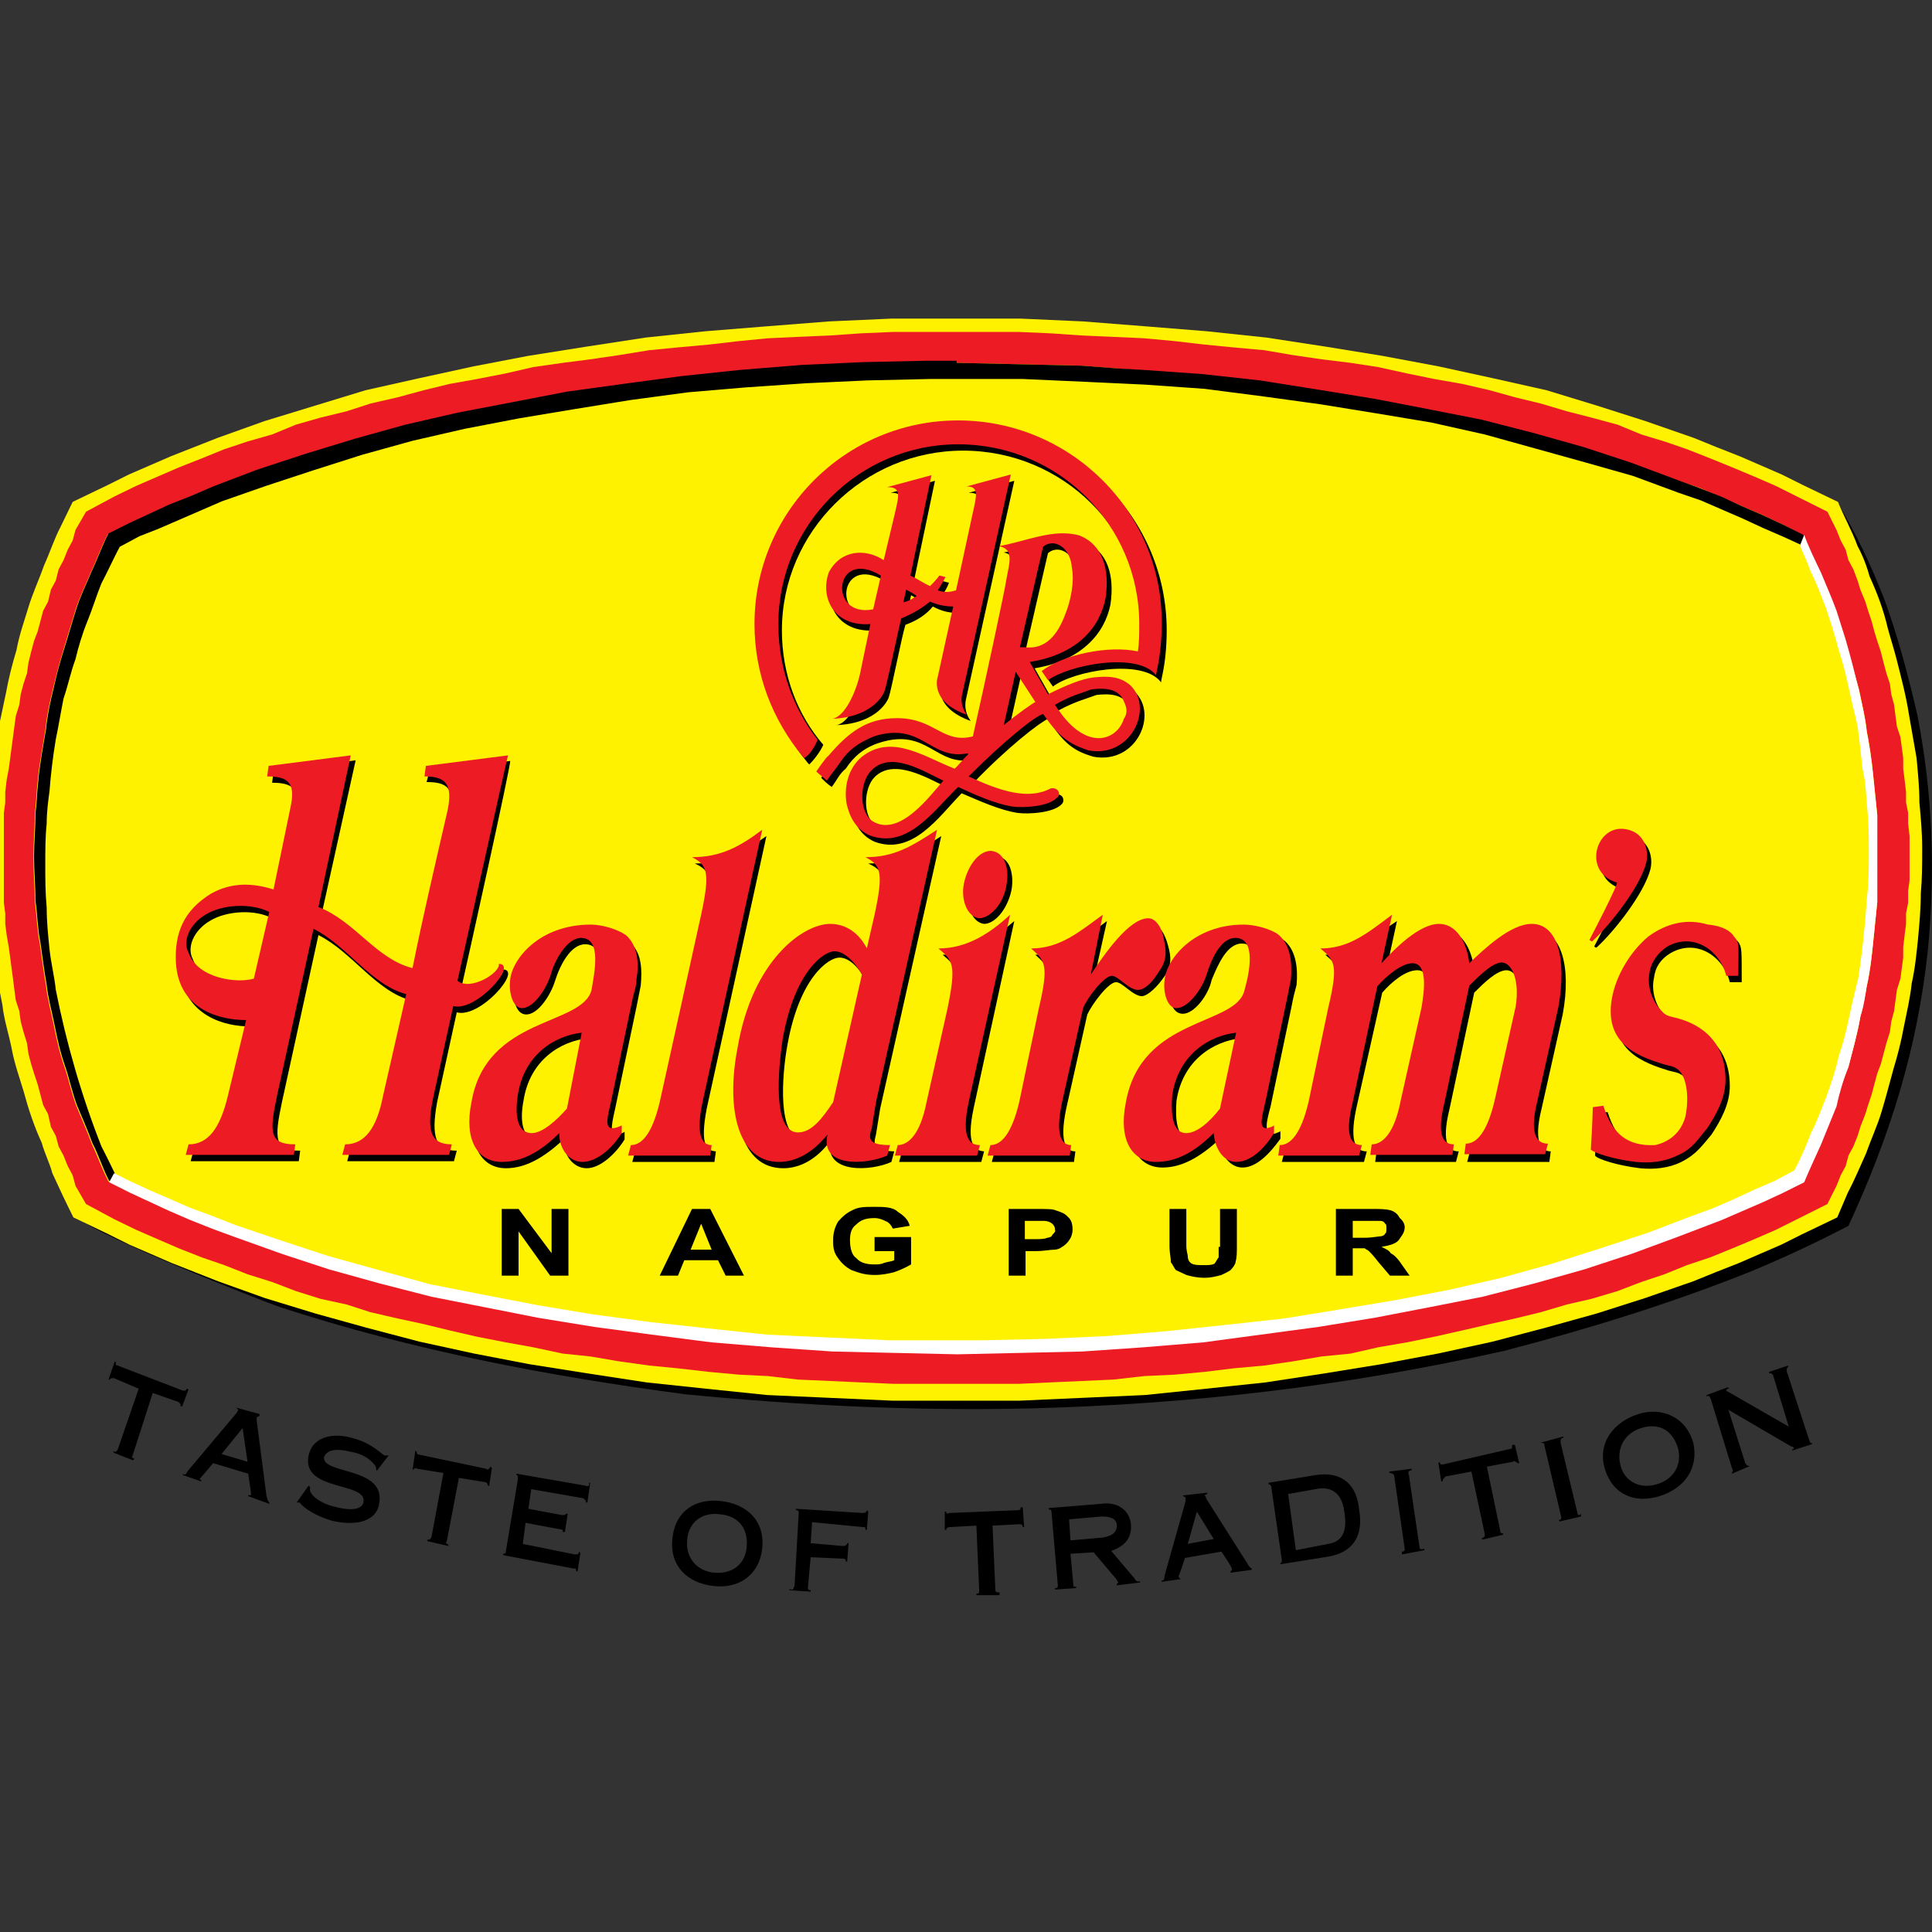 <svg width="90" height="90" viewBox="0 0 90 90" fill="none" xmlns="http://www.w3.org/2000/svg">
<rect x="0" y="0" width="90" height="90" fill="#333333" stroke="none"/>
<g id="Frame 1707479693" clip-path="url(#clip0_371_71)">
<g id="Group 1707480158">
<g id="Group">
<path id="Vector" fill-rule="evenodd" clip-rule="evenodd" d="M85.553 23.347C86.469 24.851 87.123 26.258 87.745 27.828C88.399 29.594 88.889 31.459 89.314 33.29C90.034 36.987 90.165 40.585 89.805 44.281C89.314 48.893 88.039 52.916 86.109 57.103C84.604 57.888 83.132 58.575 81.562 59.229C77.801 60.734 73.974 61.911 70.081 62.925C62.787 64.561 55.558 65.411 48.035 65.608C42.638 65.738 37.339 65.477 31.942 64.953C25.498 64.103 19.185 62.893 13.068 60.897C11.662 60.407 3.648 57.201 3.484 56.58C3.124 55.86 2.928 55.239 2.634 54.519C2.405 54.028 2.274 53.603 2.078 53.112C1.783 52.327 1.522 51.477 1.227 50.692C0.998 50.038 0.867 49.351 0.671 48.697C0.54 48.042 0.377 47.356 0.246 46.701C0.115 45.982 0.05 45.295 -0.048 44.641C-0.179 43.921 -0.277 43.234 -0.277 42.58C-0.343 41.86 -0.408 41.173 -0.408 40.454C-0.408 39.734 -0.408 39.047 -0.343 38.328C-0.343 37.608 -0.277 36.921 -0.212 36.267C-0.147 35.547 -0.081 34.861 0.082 34.141C0.148 33.519 0.279 32.8 0.442 32.145C0.573 31.426 0.802 30.805 0.933 30.15C1.162 29.431 1.293 28.809 1.587 28.155C1.816 27.501 2.012 26.879 2.307 26.225C2.536 25.571 2.797 24.949 3.092 24.393L3.582 23.347L5.152 22.627L6.134 22.202L7.115 21.711L8.096 21.286L9.176 20.861L10.223 20.436L12.414 19.65L14.769 18.931L17.124 18.309L19.61 17.655L22.162 17.099L24.713 16.608L27.395 16.183L30.077 15.758L32.923 15.464L35.703 15.235L38.614 15.038L41.591 14.973L44.568 14.908L47.544 14.973L50.455 15.038L53.367 15.235L56.212 15.464L58.993 15.758L61.773 16.183L64.39 16.608L67.007 17.099L69.558 17.655L71.978 18.309L74.399 18.931L76.656 19.65L78.847 20.436L79.992 20.861L80.974 21.286L82.02 21.711L83.001 22.202L83.983 22.627L85.553 23.347Z" fill="black"/>
<path id="Vector_2" fill-rule="evenodd" clip-rule="evenodd" d="M44.568 14.842H47.544L50.455 14.973L53.367 15.202L56.212 15.431L58.993 15.725L61.773 16.151L64.39 16.576L67.007 17.066L69.558 17.622L72.044 18.179L74.399 18.898L76.656 19.618L78.913 20.403L79.96 20.828L81.039 21.253L82.02 21.678L83.001 22.104L83.983 22.594L85.618 23.379C85.913 24.099 86.272 24.721 86.534 25.44C86.763 25.865 86.959 26.356 87.09 26.847C87.45 27.632 87.744 28.417 87.941 29.267C88.072 29.758 88.235 30.248 88.366 30.772C88.562 31.557 88.791 32.407 88.922 33.258C89.053 33.977 89.151 34.599 89.282 35.318C89.347 36.038 89.413 36.66 89.413 37.379C89.478 38.099 89.543 38.786 89.543 39.505C89.543 40.225 89.543 40.912 89.478 41.631C89.478 42.351 89.413 43.038 89.347 43.758C89.282 44.379 89.216 45.099 89.053 45.818C88.987 46.472 88.824 47.159 88.693 47.814C88.562 48.533 88.399 49.155 88.202 49.809C88.006 50.529 87.843 51.15 87.646 51.804C87.45 52.458 87.156 53.08 86.927 53.734C86.632 54.388 86.371 55.01 86.076 55.566L85.586 56.711L83.95 57.496L82.969 57.986L81.987 58.411L81.006 58.837L79.927 59.262L78.88 59.687L76.623 60.472L74.366 61.192L72.011 61.846L69.525 62.5L66.974 63.056L64.357 63.547L61.74 63.972L58.96 64.397L56.18 64.692L53.334 64.986L50.423 65.117L47.511 65.248H41.558L38.647 65.117L35.736 64.986L32.89 64.692L30.11 64.397L27.33 63.972L24.647 63.547L22.096 63.056L19.545 62.5L17.059 61.846L14.704 61.192L12.349 60.472L10.157 59.687L9.078 59.262L7.998 58.837L7.017 58.411L6.036 57.986L5.054 57.496L3.419 56.711C3.059 55.991 2.765 55.37 2.438 54.65C2.307 54.159 2.078 53.734 1.947 53.243C1.587 52.458 1.325 51.673 1.096 50.823C0.9 50.169 0.671 49.547 0.54 48.828C0.41 48.173 0.181 47.486 0.115 46.832C-0.016 46.113 -0.179 45.491 -0.245 44.772C-0.31 44.052 -0.376 43.431 -0.474 42.711C-0.474 41.991 -0.539 41.304 -0.539 40.585V38.459C-0.474 37.739 -0.474 37.052 -0.343 36.398C-0.343 35.678 -0.212 34.991 -0.147 34.272C-0.016 33.65 0.148 32.931 0.279 32.276C0.41 31.557 0.573 30.935 0.769 30.281C0.9 29.561 1.129 28.94 1.325 28.286C1.522 27.632 1.816 27.01 2.045 26.356C2.339 25.702 2.536 25.08 2.83 24.524L3.386 23.379L5.022 22.594L6.003 22.104L6.984 21.678L7.965 21.253L9.045 20.828L10.124 20.403L12.316 19.618L14.671 18.898L17.026 18.179L19.512 17.622L22.063 17.066L24.615 16.576L27.297 16.151L30.077 15.725L32.858 15.431L35.703 15.202L38.614 14.973L41.526 14.842H44.568Z" fill="#FFF200"/>
<path id="Vector_3" fill-rule="evenodd" clip-rule="evenodd" d="M44.567 15.464H47.478L48.95 15.529L50.389 15.627L51.861 15.693L53.3 15.758L54.707 15.889L56.113 16.052L57.454 16.183L58.894 16.314L60.235 16.543L61.576 16.739L62.917 16.903L64.193 17.099L65.534 17.393L66.809 17.655L68.118 17.884L69.393 18.178L70.571 18.506L71.781 18.8L72.992 19.16L74.136 19.454L75.347 19.781L76.459 20.239L77.538 20.566L78.585 20.926L79.664 21.351L80.711 21.777L81.725 22.202L82.706 22.627L83.688 23.118L85.127 23.837L85.552 24.688L85.748 25.178L85.977 25.604L86.108 26.094L86.337 26.52L86.533 27.043L86.664 27.468L86.893 28.024L87.024 28.449L87.188 28.94L87.318 29.431L87.449 29.856L87.613 30.346L87.744 30.87L87.874 31.36L88.038 31.851L88.103 32.342L88.234 32.833L88.3 33.356L88.365 33.846L88.529 34.337L88.594 34.828L88.659 35.318V35.809L88.725 36.332L88.79 36.889V37.379L88.888 37.87V38.36L88.954 38.949V41.01L88.888 41.501V42.057L88.79 42.547V43.038L88.725 43.561L88.659 44.117V44.608L88.594 45.099L88.529 45.589L88.365 46.113L88.3 46.603L88.234 47.094L88.103 47.585L88.038 48.075L87.874 48.599L87.744 49.089L87.613 49.58L87.449 50.005L87.318 50.496L87.188 50.986L87.024 51.477L86.893 51.902L86.664 52.491L86.533 52.916L86.337 53.407L86.108 53.832L85.977 54.323L85.748 54.748L85.552 55.239L85.127 56.089L83.688 56.809L82.706 57.299L81.725 57.725L80.711 58.15L79.664 58.575L78.585 58.935L77.538 59.36L76.459 59.72L75.347 60.145L74.136 60.505L72.992 60.767L71.781 61.126L70.571 61.421L69.393 61.682L68.118 61.977L66.809 62.271L65.534 62.533L64.193 62.762L62.917 63.056L61.576 63.187L60.235 63.416L58.894 63.612L57.454 63.743L56.113 63.907L54.707 64.037L53.3 64.103L51.861 64.266L50.389 64.332L48.95 64.397L47.478 64.463H41.59L40.086 64.397L38.679 64.332L37.174 64.266L35.768 64.103L34.427 64.037L33.02 63.907L31.581 63.743L30.24 63.612L28.833 63.416L27.492 63.187L26.217 63.056L24.843 62.762L23.567 62.533L22.226 62.271L20.95 61.977L19.74 61.682L18.53 61.421L17.254 61.126L16.142 60.767L14.932 60.505L13.787 60.145L12.675 59.72L11.53 59.36L10.45 58.935L9.404 58.575L8.324 58.15L7.343 57.725L6.362 57.299L5.348 56.809L4.007 56.089L3.516 55.239L3.385 54.748L3.156 54.323L2.96 53.832L2.731 53.407L2.6 52.916L2.371 52.491L2.24 51.902L2.011 51.477L1.881 50.986L1.75 50.496L1.586 50.005L1.455 49.58L1.325 49.089L1.259 48.599L1.096 48.075L0.965 47.585L0.899 47.094L0.736 46.603L0.67 46.113L0.605 45.589L0.539 45.099L0.474 44.608L0.409 44.117L0.311 43.561L0.245 43.038V42.547L0.18 42.057V37.87L0.245 37.379V36.889L0.311 36.332L0.409 35.809L0.474 35.318L0.539 34.828L0.605 34.337L0.67 33.846L0.736 33.356L0.899 32.833L0.965 32.342L1.096 31.851L1.259 31.36L1.325 30.87L1.455 30.346L1.586 29.856L1.75 29.431L1.881 28.94L2.011 28.449L2.24 28.024L2.371 27.468L2.6 27.043L2.731 26.52L2.96 26.094L3.156 25.604L3.385 25.178L3.516 24.688L4.007 23.837L5.348 23.118L6.362 22.627L7.343 22.202L8.324 21.777L9.404 21.351L10.45 20.926L11.53 20.566L12.675 20.239L13.787 19.781L14.932 19.454L16.142 19.16L17.254 18.8L18.53 18.506L19.74 18.178L20.95 17.884L22.226 17.655L23.567 17.393L24.843 17.099L26.217 16.903L27.492 16.739L28.833 16.543L30.24 16.314L31.581 16.183L33.02 16.052L34.427 15.889L35.768 15.758L37.174 15.693L38.679 15.627L40.086 15.529L41.59 15.464H43.062H44.567Z" fill="#ED1C24"/>
<path id="Vector_4" fill-rule="evenodd" clip-rule="evenodd" d="M44.568 16.903L47.479 16.968L50.39 17.034L53.236 17.263L56.016 17.459L58.699 17.753L61.381 18.178L63.998 18.604L66.549 19.094L69.035 19.585L71.455 20.206L73.778 20.861L75.969 21.58L78.095 22.365L79.175 22.725L80.156 23.15L81.137 23.576L82.119 24.001L83.035 24.426L83.951 24.917C84.245 25.473 84.507 26.061 84.736 26.683C85.03 27.239 85.226 27.828 85.455 28.449C85.684 28.94 85.815 29.365 85.946 29.856C86.175 30.576 86.371 31.36 86.6 32.113C86.731 32.767 86.894 33.389 86.96 34.043C87.091 34.697 87.189 35.384 87.254 36.038C87.32 36.66 87.385 37.314 87.45 37.968V42.024C87.385 42.645 87.32 43.3 87.254 43.954C87.189 44.608 87.123 45.229 86.96 45.949C86.894 46.374 86.763 46.865 86.665 47.356C86.534 48.141 86.306 48.926 86.109 49.678C85.88 50.234 85.684 50.888 85.455 51.51C85.259 52.066 85.03 52.72 84.834 53.276C84.539 53.93 84.278 54.486 83.983 55.042L83.067 55.533L82.151 55.958L81.17 56.383L80.189 56.809L78.128 57.594L76.002 58.379L73.81 59.098L71.488 59.752L69.067 60.374L66.582 60.865L64.03 61.355L61.413 61.781L58.731 62.14L56.049 62.5L53.269 62.729L50.423 62.925L47.512 62.991L44.601 63.056L41.69 62.991L38.778 62.925L35.933 62.729L33.152 62.5L30.372 62.14L27.69 61.781L25.138 61.355L22.587 60.865L20.101 60.374L17.681 59.752L15.325 59.098L13.134 58.379L11.008 57.594L9.928 57.234L8.947 56.809L7.868 56.383L6.952 55.958L6.036 55.533L5.055 55.042C4.76 54.486 4.564 53.898 4.27 53.276C4.073 52.72 3.779 52.066 3.55 51.51C3.321 50.888 3.19 50.234 2.994 49.678C2.765 49.024 2.634 48.402 2.503 47.748C2.372 47.094 2.209 46.538 2.143 45.916C2.013 45.197 1.947 44.575 1.849 43.921C1.718 43.3 1.718 42.645 1.62 41.991C1.62 41.272 1.555 40.65 1.555 39.931C1.555 39.276 1.62 38.655 1.62 37.935C1.686 37.444 1.686 37.019 1.751 36.431C1.816 35.645 1.98 34.861 2.111 34.01C2.176 33.356 2.307 32.734 2.471 32.08C2.601 31.524 2.765 30.87 2.961 30.248C3.157 29.627 3.321 29.038 3.517 28.417C3.714 27.795 4.008 27.206 4.237 26.65C4.531 26.029 4.728 25.44 5.022 24.884L6.003 24.393L6.919 23.968L7.835 23.543L8.914 23.118L9.896 22.692L11.956 21.907L14.148 21.188L16.503 20.468L18.858 19.814L21.279 19.258L23.765 18.767L26.381 18.277L28.998 17.917L31.68 17.557L34.461 17.263L37.306 17.034L40.152 16.903L43.063 16.837H44.568V16.903Z" fill="#FFF200"/>
<path id="Vector_5" fill-rule="evenodd" clip-rule="evenodd" d="M44.566 16.903L47.478 16.968L50.389 17.034L52.09 17.165L53.235 17.23L56.015 17.426L58.697 17.721L61.379 18.146L63.996 18.571L66.547 19.062L69.033 19.552L71.454 20.174L73.776 20.828L75.968 21.548L78.159 22.366L79.141 22.725L80.22 23.151L81.136 23.576L82.117 24.001L83.033 24.426L84.014 24.917C84.08 25.146 84.243 25.407 84.309 25.636V25.571L83.099 25.015L82.117 24.59L81.201 24.165L80.22 23.739L79.239 23.314L78.192 22.954L76.066 22.169L73.874 21.548L71.519 20.893L69.164 20.239L66.678 19.683L64.127 19.258L61.51 18.833L58.893 18.473L56.113 18.113L53.333 17.917L50.552 17.786L47.641 17.655H43.324L40.412 17.721L37.567 17.852L34.721 18.048L32.039 18.277L29.357 18.637L26.74 19.062L24.188 19.487L21.637 19.978L19.216 20.534L16.861 21.188L14.604 21.907L12.413 22.627L10.352 23.347L9.371 23.772L8.39 24.197L7.408 24.622L6.492 24.982L5.577 25.473C5.282 26.029 5.02 26.618 4.726 27.174C4.497 27.73 4.301 28.384 4.072 28.94C3.843 29.496 3.647 30.15 3.516 30.706C3.287 31.328 3.156 31.982 2.96 32.538C2.829 33.192 2.731 33.814 2.6 34.435C2.469 35.22 2.371 36.005 2.306 36.856C2.24 37.346 2.175 37.837 2.175 38.361C2.109 38.982 2.109 39.636 2.109 40.29C2.109 40.945 2.109 41.566 2.175 42.286C2.175 42.94 2.24 43.561 2.306 44.215C2.371 44.837 2.535 45.491 2.6 46.113C3.091 48.599 3.81 51.085 4.726 53.407C5.02 53.963 5.348 54.683 5.642 55.239L5.086 55.01C4.791 54.454 4.595 53.8 4.301 53.243C4.105 52.687 3.81 52.033 3.581 51.477C3.352 50.856 3.221 50.201 3.025 49.645C2.796 48.991 2.665 48.37 2.535 47.715C2.404 47.061 2.24 46.505 2.175 45.884C2.044 45.164 1.978 44.543 1.88 43.888C1.749 43.267 1.749 42.613 1.651 41.959C1.651 41.239 1.586 40.617 1.586 39.898C1.586 39.244 1.651 38.622 1.651 37.903C1.717 37.412 1.717 36.987 1.782 36.398C1.848 35.613 2.011 34.762 2.142 33.977C2.207 33.323 2.338 32.702 2.502 32.047C2.633 31.426 2.796 30.837 2.992 30.216C3.189 29.594 3.352 29.006 3.549 28.384C3.745 27.763 4.039 27.174 4.268 26.618C4.563 25.996 4.759 25.407 5.053 24.851L6.034 24.361L6.95 23.936L7.866 23.51L8.946 23.085L9.927 22.66L11.988 21.875L14.179 21.155L16.534 20.436L18.889 19.781L21.31 19.225L23.861 18.735L26.413 18.244L29.029 17.884L31.712 17.524L34.492 17.23L37.338 17.001L40.183 16.87L43.095 16.805H44.566V16.903Z" fill="black"/>
<path id="Vector_6" fill-rule="evenodd" clip-rule="evenodd" d="M84.047 24.917C84.243 25.473 84.538 26.062 84.832 26.683C85.061 27.239 85.323 27.828 85.552 28.449C85.683 28.875 85.846 29.365 85.977 29.791C86.206 30.576 86.402 31.361 86.599 32.146C86.729 32.8 86.893 33.421 86.958 34.075C87.089 34.73 87.187 35.417 87.253 36.071C87.318 36.692 87.384 37.346 87.449 37.968V42.024C87.384 42.645 87.318 43.3 87.253 43.954C87.187 44.575 87.122 45.23 86.958 45.949C86.893 46.374 86.828 46.865 86.664 47.356C86.533 48.141 86.304 48.926 86.108 49.711C85.879 50.267 85.683 50.921 85.552 51.542C85.323 52.099 85.061 52.753 84.832 53.309C84.538 53.963 84.276 54.519 84.047 55.075L83.066 55.566L82.15 55.991L81.169 56.416L80.187 56.841L78.127 57.627L76.001 58.411L73.809 59.131L71.487 59.785L69.066 60.407L66.58 60.897L64.029 61.388L61.412 61.813L58.73 62.173L56.048 62.533L53.267 62.762L50.422 62.958L47.51 63.024L44.599 63.089L41.688 63.024L38.777 62.958L35.931 62.762L33.151 62.533L30.37 62.173L27.688 61.813L25.072 61.388L22.586 60.897L20.1 60.407L17.679 59.785L15.324 59.131L13.133 58.411L10.941 57.627L9.96 57.267L8.88 56.841L7.899 56.416L6.983 55.991L6.067 55.566L5.086 55.075L5.315 54.65L6.035 55.01L6.95 55.435L7.932 55.86L8.913 56.285L9.894 56.645L10.974 57.07L13.1 57.79L15.291 58.51L17.646 59.164L20.002 59.818L22.488 60.309L25.039 60.799L27.59 61.224L30.272 61.584L32.955 61.879L35.735 62.173L38.581 62.304L41.426 62.435H45.809L48.721 62.369L51.566 62.239L54.347 62.01L57.127 61.715L59.809 61.421L62.426 60.996L64.977 60.57L67.529 60.08L69.949 59.524L72.304 58.869L74.561 58.15L76.753 57.43L78.814 56.645L79.795 56.285L80.776 55.86L81.692 55.435L82.673 55.01L83.589 54.519C83.884 53.963 84.145 53.374 84.374 52.753C84.669 52.197 84.865 51.608 85.094 51.052C85.323 50.398 85.519 49.842 85.65 49.22C85.846 48.664 86.01 48.01 86.141 47.388C86.271 46.734 86.435 46.113 86.566 45.557C86.697 44.706 86.795 43.921 86.86 43.136C86.926 42.645 86.926 42.155 86.991 41.631C87.056 41.01 87.056 40.356 87.056 39.734C87.056 39.015 87.056 38.393 86.991 37.739C86.926 37.085 86.926 36.463 86.762 35.809C86.697 35.188 86.631 34.533 86.533 33.814C86.402 33.258 86.239 32.603 86.108 31.982C85.977 31.328 85.814 30.772 85.617 30.15C85.486 29.594 85.257 28.94 85.061 28.319C84.832 27.762 84.636 27.174 84.342 26.618C84.211 26.192 83.982 25.767 83.851 25.407L84.047 24.917Z" fill="white"/>
<path id="Vector_7" fill-rule="evenodd" clip-rule="evenodd" d="M52.581 33.748C52.286 34.664 50.814 35.384 49.31 33.094C50.095 32.669 50.651 32.538 51.076 32.374C51.632 32.309 52.352 32.309 52.581 32.931C52.712 33.258 52.646 33.487 52.581 33.748ZM46.987 34.043L47.544 31.557L48.459 32.963C48.328 33.061 47.674 33.487 46.987 34.043ZM48.819 25.767C49.31 25.342 50.095 25.767 50.16 26.748C50.226 27.37 50.095 28.318 49.866 28.875C49.506 29.856 48.885 30.575 47.936 30.445H47.74L48.819 25.767ZM40.805 38.459C40.151 38.033 40.249 36.692 40.74 36.202C41.656 35.286 43.226 36.267 44.142 36.692C43.586 37.314 42.081 39.374 40.805 38.459ZM51.174 31.851C50.52 31.916 49.899 32.145 49.048 32.636L48.198 31.131C50.389 30.772 51.469 29.496 51.73 28.155C51.927 26.814 51.599 25.669 50.52 25.244C49.31 24.884 47.969 25.538 46.758 25.734C47.413 25.865 47.249 26.519 47.118 27.239C47.053 27.73 46.072 32.276 45.548 34.599C44.044 34.959 43.782 33.748 42.016 33.748C40.609 33.748 39.693 34.403 38.81 35.515C38.745 35.515 38.254 36.234 38.254 36.234C38.385 36.365 38.548 36.529 38.745 36.659C38.974 36.365 39.104 36.038 39.399 35.809C39.759 35.253 40.249 34.828 40.969 34.599C43.226 33.879 43.586 35.744 45.352 35.384V35.449C45.123 35.645 44.861 35.874 44.698 36.103C43.291 35.547 41.852 34.533 40.511 35.449C39.726 35.94 39.53 36.856 39.66 37.706C39.791 38.36 40.086 38.916 40.74 39.211C42.506 39.865 43.716 38.066 44.796 36.954C45.646 37.314 46.562 37.739 47.413 37.87C47.903 37.935 49.114 37.87 49.473 37.444C49.604 37.314 49.539 36.954 49.179 37.019C48.099 37.575 46.824 37.15 45.352 36.463C46.922 34.828 48.394 33.683 48.819 33.487C49.539 34.631 50.029 34.991 50.945 35.253C52.941 35.613 53.987 33.258 52.842 32.211C52.352 31.786 51.796 31.786 51.174 31.851Z" fill="black"/>
<path id="Vector_8" fill-rule="evenodd" clip-rule="evenodd" d="M44.863 19.88C39.629 19.88 35.377 24.132 35.377 29.365C35.377 31.72 36.227 33.847 37.634 35.547L37.699 35.613C37.896 35.417 38.19 35.057 38.353 34.697C37.143 33.291 36.424 31.426 36.424 29.365C36.424 24.753 40.251 20.992 44.863 20.992C49.54 20.992 53.302 24.753 53.302 29.365C53.302 29.791 53.236 30.216 53.236 30.641C51.895 30.347 49.769 30.772 48.755 31.557L49.05 31.982C49.965 31.262 53.236 30.641 54.087 31.786C54.087 31.72 54.152 31.426 54.152 31.426C54.283 30.805 54.349 30.085 54.349 29.365C54.349 24.132 50.096 19.88 44.863 19.88Z" fill="black"/>
<path id="Vector_9" fill-rule="evenodd" clip-rule="evenodd" d="M42.442 27.73C42.573 27.795 42.802 27.959 42.933 28.024C42.802 28.09 42.638 28.253 42.311 28.319L42.442 27.73ZM40.872 28.646C38.746 29.071 39.04 25.735 41.232 27.076L40.872 28.646ZM41.363 26.389C40.512 25.833 39.367 25.833 38.811 26.945C38.321 28.09 39.04 29.496 40.741 29.365L40.251 31.72C40.022 32.702 39.465 33.781 38.909 33.781C40.97 33.716 41.395 32.505 41.395 32.505C41.526 32.146 42.017 29.594 42.18 29.104C42.736 28.907 43.162 28.613 43.456 28.253C43.816 28.449 44.176 28.547 44.535 28.547L43.816 31.819C43.816 31.819 43.456 32.963 45.222 33.585C44.993 33.29 44.928 32.931 44.993 32.603L47.25 22.398L45.124 22.954C45.779 22.954 45.68 23.314 45.484 24.164L44.699 27.795C44.503 27.861 44.208 27.926 43.849 27.795C43.849 27.795 44.078 27.501 44.208 27.141C44.143 27.141 43.979 27.076 43.914 27.076L43.423 27.566C43.194 27.435 42.867 27.206 42.573 27.076L43.554 22.398L41.493 22.954C42.148 22.954 42.05 23.314 41.853 24.164L41.363 26.389Z" fill="black"/>
<g id="Group_2">
<path id="Vector_10" fill-rule="evenodd" clip-rule="evenodd" d="M52.352 33.487C52.058 34.468 50.586 35.122 49.147 32.833C49.866 32.407 50.422 32.276 50.848 32.113C51.404 32.047 52.123 32.047 52.352 32.669C52.516 32.996 52.516 33.258 52.352 33.487ZM46.759 33.781L47.315 31.295L48.231 32.702C48.1 32.767 47.478 33.192 46.759 33.781ZM48.591 25.473C49.081 25.047 49.866 25.473 49.932 26.454C50.063 27.108 49.866 28.024 49.637 28.58C49.278 29.561 48.721 30.281 47.708 30.15H47.511L48.591 25.473ZM40.609 38.23C39.988 37.739 40.053 36.398 40.609 35.874C41.525 34.959 43.03 35.94 43.946 36.365C43.357 37.019 41.885 39.08 40.609 38.23ZM50.946 31.557C50.39 31.622 49.67 31.917 48.82 32.342L47.969 30.837C50.226 30.477 51.24 29.202 51.502 27.861C51.698 26.52 51.371 25.375 50.291 24.949C49.081 24.59 47.74 25.244 46.53 25.44C47.249 25.571 47.021 26.225 46.89 26.945C46.824 27.435 45.843 31.982 45.32 34.304C43.913 34.664 43.553 33.454 41.787 33.454C40.38 33.454 39.53 34.108 38.581 35.22C38.516 35.22 38.025 35.94 38.025 35.94C38.156 36.071 38.385 36.234 38.516 36.365C38.712 36.071 38.941 35.809 39.138 35.515C39.497 34.959 39.988 34.599 40.708 34.304C42.965 33.585 43.324 35.449 45.091 35.089V35.155C44.862 35.351 44.666 35.645 44.469 35.809C43.063 35.253 41.623 34.239 40.282 35.155C39.563 35.645 39.301 36.561 39.432 37.412C39.563 38.033 39.857 38.622 40.511 38.916C42.278 39.571 43.488 37.772 44.633 36.66C45.418 37.019 46.334 37.444 47.184 37.575C47.675 37.641 48.885 37.575 49.245 37.15C49.441 37.019 49.31 36.66 48.95 36.725C47.904 37.281 46.595 36.856 45.123 36.169C46.694 34.599 48.165 33.389 48.591 33.258C49.31 34.304 49.801 34.664 50.717 34.959C52.712 35.318 53.759 32.963 52.647 31.917C52.156 31.491 51.567 31.491 50.946 31.557Z" fill="#ED1C24"/>
<path id="Vector_11" fill-rule="evenodd" clip-rule="evenodd" d="M44.632 19.585C39.399 19.585 35.147 23.837 35.147 29.071C35.147 31.426 35.997 33.552 37.404 35.253L37.469 35.318C37.763 35.122 37.959 34.762 38.09 34.468C36.946 32.996 36.259 31.131 36.259 29.071C36.259 24.459 40.02 20.697 44.632 20.697C49.31 20.697 53.071 24.459 53.071 29.071C53.071 29.496 53.071 29.921 53.006 30.346C51.665 30.052 49.539 30.477 48.525 31.262L48.819 31.688C49.8 30.968 53.006 30.346 53.856 31.459C53.856 31.393 53.922 31.099 53.922 31.099C54.053 30.445 54.118 29.758 54.118 29.038C54.151 23.837 49.866 19.585 44.632 19.585Z" fill="#ED1C24"/>
<path id="Vector_12" fill-rule="evenodd" clip-rule="evenodd" d="M42.213 27.468C42.344 27.533 42.573 27.664 42.704 27.762C42.573 27.828 42.41 27.991 42.083 28.057L42.213 27.468ZM40.676 28.384C38.55 28.809 38.844 25.473 41.036 26.814L40.676 28.384ZM41.167 26.094C40.316 25.538 39.171 25.604 38.615 26.65C38.19 27.795 38.812 29.201 40.545 29.071L40.055 31.426C39.826 32.407 39.27 33.486 38.714 33.486C40.774 33.421 41.199 32.211 41.199 32.211C41.33 31.851 41.854 29.3 41.984 28.809C42.541 28.58 42.966 28.318 43.325 28.024C43.62 28.155 43.98 28.253 44.405 28.253L43.685 31.524C43.685 31.524 43.26 32.669 45.026 33.29C44.83 32.996 44.732 32.669 44.83 32.309L47.087 22.104L45.026 22.66C45.583 22.66 45.517 23.019 45.321 23.87L44.536 27.501C44.307 27.566 44.045 27.631 43.685 27.501C43.685 27.501 43.882 27.206 44.045 26.879C43.98 26.879 43.849 26.814 43.751 26.814C43.685 26.945 43.325 27.304 43.325 27.304C43.031 27.174 42.704 26.945 42.41 26.814L43.391 22.136L41.33 22.692C41.984 22.692 41.886 23.052 41.69 23.902L41.167 26.094Z" fill="#ED1C24"/>
</g>
<path id="Vector_13" fill-rule="evenodd" clip-rule="evenodd" d="M26.642 51.902C26.152 52.458 25.498 53.047 25.007 53.047C24.287 53.047 24.222 52.131 24.386 51.281C24.68 49.351 26.152 48.501 27.362 48.37L26.642 51.902ZM28.671 51.575L29.652 46.898C29.717 46.538 29.783 46.276 29.848 45.916C29.913 45.197 29.913 44.346 29.292 43.856C28.932 43.561 28.147 43.365 27.657 43.365C25.301 43.365 24.026 45.001 23.895 45.982C23.895 46.538 24.026 47.258 24.516 47.258C25.072 47.258 25.661 46.342 25.858 45.688C26.086 44.968 26.577 43.987 27.264 43.987C28.245 43.987 27.886 45.622 27.755 46.407C27.329 48.108 22.848 47.617 22.096 51.641C21.802 53.407 22.456 54.421 23.568 54.421C24.484 54.421 25.334 53.93 26.25 53.08C26.25 53.865 26.741 54.421 27.329 54.421C27.951 54.421 28.671 53.767 29.096 53.08V52.72C29.03 52.785 28.801 52.851 28.736 52.851C28.343 52.851 28.54 52.197 28.671 51.575Z" fill="black"/>
<path id="Vector_14" fill-rule="evenodd" clip-rule="evenodd" d="M11.956 45.884C11.236 46.08 9.404 45.884 8.979 44.673C8.685 44.117 9.044 43.332 9.764 42.907C10.549 42.416 11.89 42.351 12.675 42.776L11.956 45.884ZM23.437 45.164C23.502 45.589 22.096 46.44 21.507 45.949C21.638 45.393 23.862 35.384 23.764 35.449L20.002 35.94L19.871 36.431C20.852 36.431 21.212 36.725 20.951 38.001C20.46 40.421 19.871 42.907 19.315 45.36C17.68 44.935 16.698 43.169 14.998 42.515L16.568 35.417L12.741 35.973L12.675 36.463C13.656 36.463 14.016 36.758 13.755 37.935L12.904 41.697C11.988 41.403 11.072 41.337 10.058 41.926C8.783 42.711 8.357 43.758 8.357 45.131C8.586 47.388 10.549 47.814 11.628 47.814L10.843 51.346C10.484 52.851 9.927 53.603 9.012 53.603L8.881 54.094H13.918L13.983 53.603C12.773 53.603 12.773 53.047 13.133 51.346L14.834 43.561C16.404 44.346 17.516 46.178 19.152 46.603L18.072 51.346C17.778 52.851 17.222 53.603 16.306 53.603L16.175 54.094H21.147L21.278 53.603C20.297 53.603 20.067 52.982 20.362 51.346L21.278 47.159C22.357 47.454 24.352 45.164 23.437 45.164ZM74.398 44.117C75.183 43.398 76.59 41.632 76.884 40.487C77.015 39.931 76.819 39.211 76.165 38.982C74.595 38.426 73.81 40.912 75.543 41.403C75.674 41.403 74.267 44.085 74.267 44.085C74.267 44.085 74.333 44.183 74.398 44.117ZM45.843 43.038C46.333 43.038 46.922 42.384 47.118 41.468C47.249 40.748 47.053 39.898 46.399 39.898C45.745 39.898 45.254 40.748 45.123 41.468C44.992 42.188 45.287 42.973 45.843 43.038ZM77.8 44.412C79.01 43.692 80.286 44.543 80.581 45.753H81.136C81.136 44.183 81.136 44.183 81.006 43.921C80.875 43.725 80.45 43.431 79.795 43.365C78.814 43.071 77.8 43.3 77.015 43.921C76.165 44.543 75.543 45.688 75.314 46.832C74.954 48.958 76.59 49.514 77.735 49.874C77.964 49.94 78.225 49.94 78.454 50.169C78.749 50.463 78.945 51.248 78.749 52.295C78.454 53.145 77.833 53.505 77.244 53.636C76.034 53.701 75.314 53.145 74.889 51.804L74.398 51.87C74.333 53.93 74.267 53.8 74.333 53.865C74.464 53.996 75.314 54.29 76.394 54.421C77.048 54.486 77.735 54.421 78.323 54.127C79.043 53.767 79.305 53.342 79.73 52.851C80.155 52.197 80.581 51.444 80.581 50.594C80.581 48.599 79.174 47.912 78.16 47.683C77.866 47.617 77.8 47.617 77.604 47.388C77.244 47.029 76.884 46.309 77.048 45.557C77.113 45.033 77.375 44.673 77.8 44.412ZM45.352 51.641L47.249 42.907C46.333 43.692 45.254 44.477 43.913 44.477C44.567 45.033 44.763 45.197 44.338 47.258L43.357 51.641C42.997 53.145 42.506 53.636 42.016 53.636L41.885 54.127H45.712L45.843 53.636C45.417 53.603 44.992 53.342 45.352 51.641ZM54.216 45.524C54.576 45.033 54.576 44.608 54.413 44.052C54.282 43.561 54.053 43.071 53.628 43.071C52.777 43.071 51.632 44.772 50.946 45.688L51.567 42.907C50.487 43.692 49.572 44.477 48.231 44.477C48.852 45.033 49.016 45.197 48.59 47.258L47.675 51.641C47.315 53.145 46.824 53.636 46.333 53.636L46.203 54.127H50.03L50.095 53.636C49.735 53.636 49.31 53.342 49.67 51.641L50.651 47.258C50.88 46.767 51.632 45.753 51.992 45.753C52.287 45.753 52.777 46.407 53.202 46.407C53.497 46.374 53.922 45.949 54.216 45.524ZM32.922 51.641L35.703 38.949C34.558 39.734 33.773 40.225 32.366 40.225C33.151 40.585 33.217 40.945 32.792 42.907L30.862 51.641C30.567 53.145 30.077 53.636 29.586 53.636L29.455 54.127H33.282L33.348 53.636C32.922 53.603 32.595 53.342 32.922 51.641ZM57.029 51.902C56.604 52.458 55.95 53.047 55.459 53.047C54.805 53.047 54.74 52.131 54.805 51.281C55.1 49.351 56.572 48.501 57.782 48.37L57.029 51.902ZM59.679 52.687C59.548 52.753 59.385 52.818 59.319 52.818C58.828 52.818 59.025 52.164 59.188 51.542L60.17 46.865C60.235 46.505 60.3 46.243 60.399 45.884C60.464 45.164 60.399 44.314 59.843 43.823C59.417 43.529 58.698 43.332 58.207 43.332C55.852 43.332 54.576 44.968 54.445 45.949C54.445 46.505 54.576 47.225 55.1 47.225C55.656 47.225 56.31 46.309 56.441 45.655C56.735 44.935 57.16 43.954 57.847 43.954C58.828 43.954 58.501 45.589 58.272 46.374C57.913 48.075 53.464 47.585 52.745 51.608C52.385 53.374 53.039 54.388 54.151 54.388C55.067 54.388 55.917 53.898 56.833 53.047C56.833 53.832 57.324 54.388 57.88 54.388C58.534 54.388 59.156 53.734 59.646 53.047V52.687H59.679ZM39.039 51.641C38.548 52.36 38.058 53.047 37.404 53.047C36.193 53.047 36.422 50.071 36.684 48.664C37.24 45.557 38.581 44.608 39.105 44.608C39.595 44.608 40.086 45.164 40.315 45.688L39.039 51.641ZM40.806 52.851L41.002 51.641L43.847 38.949C42.637 39.734 41.852 40.225 40.446 40.225C41.231 40.585 41.361 40.945 40.936 42.907L40.577 44.477C40.151 43.758 39.595 43.332 38.876 43.332C37.6 43.332 35.245 45.033 34.492 49.089C34.002 51.935 34.492 54.421 36.488 54.421C37.273 54.421 38.058 53.996 38.679 53.145C38.385 54.715 40.609 54.552 41.525 54.127L41.656 53.636C40.675 53.603 40.675 53.342 40.806 52.851ZM71.52 43.332C70.604 43.332 69.328 44.477 68.674 45.164C68.543 44.085 68.02 43.332 67.268 43.332C66.352 43.332 65.207 44.477 64.585 45.164L65.076 42.907C63.866 43.692 63.081 44.477 61.74 44.477C62.394 45.033 62.525 45.197 62.099 47.258L61.184 51.641C60.824 53.145 60.333 53.636 59.843 53.636L59.712 54.127H63.539L63.669 53.636C63.244 53.636 62.819 53.342 63.179 51.641L64.389 46.243C64.814 45.753 65.469 45.197 66.025 45.197C66.744 45.197 66.581 46.472 66.45 47.258L65.469 51.641C65.174 53.145 64.618 53.636 64.127 53.636L64.062 54.127H67.824L67.954 53.636C67.529 53.636 67.104 53.342 67.529 51.641L68.674 46.243C69.099 45.818 69.721 45.197 70.179 45.197C70.669 45.197 71.029 46.047 70.735 47.258L69.819 51.641C69.459 53.145 68.969 53.636 68.478 53.636L68.347 54.127H72.174L72.24 53.636C71.88 53.636 71.389 53.342 71.814 51.641L72.796 47.258C73.221 44.968 72.697 43.332 71.52 43.332Z" fill="black"/>
<g id="Group_3">
<path id="Vector_15" fill-rule="evenodd" clip-rule="evenodd" d="M56.831 51.641C56.406 52.197 55.784 52.785 55.261 52.785C54.607 52.785 54.541 51.87 54.607 51.019C54.901 49.089 56.373 48.239 57.583 48.108L56.831 51.641ZM58.957 51.281L59.938 46.603C60.004 46.243 60.069 45.982 60.135 45.622C60.2 44.902 60.135 44.052 59.579 43.561C59.219 43.267 58.434 43.071 57.943 43.071C55.588 43.071 54.312 44.706 54.247 45.687C54.181 46.243 54.378 46.963 54.803 46.963C55.359 46.963 56.013 46.047 56.209 45.393C56.438 44.673 56.864 43.692 57.551 43.692C58.532 43.692 58.205 45.328 57.976 46.113C57.616 47.813 53.167 47.323 52.448 51.346C52.088 53.112 52.742 54.127 53.854 54.127C54.77 54.127 55.621 53.701 56.537 52.785C56.602 53.57 57.027 54.127 57.583 54.127C58.237 54.127 58.859 53.57 59.35 52.785V52.426C59.284 52.491 59.055 52.556 58.99 52.556C58.597 52.556 58.826 51.902 58.957 51.281ZM80.775 43.627C80.644 43.398 80.284 43.136 79.564 43.071C78.583 42.776 77.634 43.005 76.784 43.627C75.999 44.281 75.279 45.393 75.083 46.538C74.723 48.664 76.359 49.22 77.504 49.58C77.7 49.645 77.994 49.645 78.223 49.874C78.517 50.169 78.714 50.954 78.517 52C78.288 52.851 77.667 53.211 77.111 53.342C75.835 53.407 75.116 52.851 74.69 51.51L74.2 51.575C74.134 53.636 74.069 53.57 74.134 53.57C74.265 53.701 75.116 53.996 76.195 54.127C76.849 54.192 77.536 54.127 78.125 53.832C78.845 53.538 79.106 53.047 79.531 52.556C79.957 51.902 80.382 51.15 80.382 50.3C80.382 48.304 78.975 47.617 77.961 47.388C77.733 47.323 77.602 47.323 77.405 47.094C77.046 46.734 76.686 46.047 76.849 45.262C76.915 44.837 77.209 44.412 77.634 44.117C78.845 43.398 80.12 44.248 80.415 45.458H80.971C81.003 43.888 81.003 43.888 80.775 43.627ZM26.411 51.641C25.92 52.197 25.266 52.785 24.775 52.785C24.056 52.785 23.99 51.87 24.121 51.019C24.416 49.089 25.888 48.239 27.098 48.108L26.411 51.641ZM28.472 51.281L29.453 46.603C29.518 46.243 29.649 45.982 29.649 45.622C29.78 44.902 29.715 44.052 29.159 43.561C28.733 43.267 28.014 43.071 27.523 43.071C25.102 43.071 23.827 44.706 23.761 45.687C23.696 46.243 23.892 46.963 24.317 46.963C24.874 46.963 25.462 46.047 25.659 45.393C25.855 44.673 26.444 43.692 27.065 43.692C28.046 43.692 27.687 45.328 27.556 46.113C27.131 47.813 22.649 47.323 21.962 51.346C21.603 53.112 22.257 54.127 23.369 54.127C24.285 54.127 25.135 53.701 26.051 52.785C26.051 53.57 26.542 54.127 27.131 54.127C27.752 54.127 28.472 53.57 28.962 52.785V52.426C28.831 52.491 28.668 52.556 28.537 52.556C28.112 52.556 28.341 51.902 28.472 51.281Z" fill="#ED1C24"/>
<path id="Vector_16" fill-rule="evenodd" clip-rule="evenodd" d="M11.825 45.589C11.04 45.818 9.208 45.589 8.783 44.379C8.488 43.823 8.848 43.038 9.568 42.613C10.353 42.122 11.694 42.057 12.544 42.482L11.825 45.589ZM23.24 44.902C23.306 45.328 21.899 46.178 21.311 45.687C21.441 45.131 23.666 35.122 23.666 35.188L19.839 35.678L19.773 36.169C20.689 36.169 21.114 36.463 20.853 37.739C20.297 40.16 19.708 42.645 19.217 45.099C17.516 44.673 16.535 42.907 14.834 42.253L16.339 35.188L12.512 35.678L12.446 36.169C13.428 36.169 13.787 36.463 13.526 37.641L12.741 41.435C11.825 41.141 10.811 41.075 9.829 41.631C8.554 42.416 8.129 43.463 8.194 44.837C8.325 47.094 10.32 47.519 11.465 47.519L10.614 51.052C10.255 52.556 9.699 53.309 8.783 53.309L8.652 53.799H13.689L13.755 53.309C12.544 53.309 12.544 52.753 12.904 51.052L14.605 43.267C16.175 44.052 17.287 45.884 18.923 46.309L17.843 51.052C17.549 52.556 16.993 53.309 16.077 53.309L15.946 53.799H20.918L21.049 53.309C20.068 53.309 19.839 52.687 20.198 51.052L21.114 46.865C22.161 47.159 24.156 44.902 23.24 44.902ZM45.614 42.776C46.105 42.776 46.759 42.122 46.889 41.206C47.02 40.486 46.824 39.702 46.17 39.636C45.516 39.636 45.025 40.486 44.894 41.206C44.763 41.926 45.058 42.711 45.614 42.776ZM32.726 51.346L35.507 38.655C34.46 39.44 33.577 39.931 32.236 39.931C32.955 40.29 33.086 40.65 32.661 42.613L30.731 51.346C30.371 52.851 29.881 53.342 29.39 53.342L29.259 53.832H33.086L33.151 53.342C32.792 53.342 32.366 53.047 32.726 51.346ZM74.202 43.823C74.987 43.103 76.394 41.337 76.688 40.192C76.819 39.636 76.623 38.916 75.969 38.688C74.398 38.132 73.613 40.617 75.314 41.108C75.445 41.108 74.039 43.79 74.039 43.79C74.137 43.823 74.137 43.888 74.202 43.823ZM53.987 45.262C54.347 44.772 54.347 44.346 54.217 43.758C54.151 43.267 53.857 42.776 53.497 42.776C52.581 42.776 51.436 44.477 50.815 45.393L51.371 42.613C50.291 43.398 49.376 44.183 48.034 44.183C48.656 44.739 48.885 44.902 48.394 46.963L47.478 51.346C47.118 52.851 46.628 53.342 46.137 53.342L46.006 53.832H49.833L49.899 53.342C49.539 53.342 49.114 53.047 49.474 51.346L50.455 46.963C50.651 46.472 51.436 45.458 51.796 45.458C52.09 45.458 52.581 46.113 53.006 46.113C53.366 46.113 53.726 45.687 53.987 45.262ZM71.356 43.038C70.375 43.038 69.165 44.183 68.445 44.87C68.314 43.79 67.791 43.038 67.039 43.038C66.123 43.038 64.978 44.183 64.356 44.87L64.847 42.613C63.702 43.463 62.852 44.183 61.511 44.183C62.165 44.739 62.361 44.902 61.871 46.963L60.955 51.346C60.595 52.851 60.104 53.342 59.614 53.342L59.548 53.832H63.31L63.441 53.342C63.015 53.342 62.59 53.047 63.015 51.346L64.16 45.949C64.585 45.458 65.305 44.87 65.796 44.87C66.515 44.87 66.352 46.145 66.221 46.93L65.24 51.313C64.945 52.818 64.389 53.309 63.899 53.309L63.833 53.799H67.66L67.726 53.309C67.3 53.309 66.875 53.014 67.3 51.313L68.445 45.916C68.871 45.491 69.525 44.837 69.95 44.837C70.441 44.837 70.8 45.687 70.604 46.898L69.623 51.281C69.263 52.785 68.772 53.276 68.282 53.276L68.216 53.767H71.978L72.109 53.276C71.683 53.276 71.193 52.982 71.618 51.281L72.599 46.898C72.992 44.673 72.567 43.038 71.356 43.038ZM45.123 51.346L47.053 42.613C46.137 43.463 45.058 44.183 43.717 44.183C44.371 44.739 44.567 44.902 44.142 46.963L43.161 51.346C42.866 52.851 42.31 53.342 41.819 53.342L41.689 53.832H45.516L45.647 53.342C45.189 53.342 44.763 53.047 45.123 51.346ZM38.81 51.346C38.32 52.066 37.829 52.753 37.175 52.753C35.965 52.753 36.259 49.776 36.455 48.435C37.011 45.23 38.385 44.314 38.876 44.314C39.366 44.314 39.857 44.87 40.151 45.393L38.81 51.346ZM40.609 52.556L40.806 51.346L43.651 38.655C42.441 39.44 41.656 39.931 40.315 39.931C41.035 40.29 41.165 40.65 40.74 42.613L40.38 44.183C40.02 43.463 39.399 43.038 38.679 43.038C37.404 43.038 35.049 44.739 34.362 48.795C33.806 51.641 34.362 54.127 36.292 54.127C37.077 54.127 37.862 53.701 38.548 52.851C38.189 54.421 40.38 54.257 41.329 53.832L41.46 53.342C40.446 53.342 40.446 53.047 40.609 52.556Z" fill="#ED1C24"/>
</g>
<path id="Vector_17" fill-rule="evenodd" clip-rule="evenodd" d="M63.572 57.659H63.016V56.874H64.227C64.357 56.874 64.456 56.874 64.521 57.005C64.586 57.005 64.586 57.136 64.586 57.234C64.586 57.299 64.586 57.463 64.521 57.463C64.521 57.528 64.39 57.594 64.292 57.594C64.194 57.594 63.932 57.659 63.572 57.659ZM65.273 58.87C65.077 58.575 64.913 58.444 64.783 58.379C64.717 58.248 64.554 58.183 64.357 58.084C64.717 58.019 64.979 57.954 65.142 57.79C65.273 57.594 65.437 57.43 65.437 57.169C65.437 57.038 65.371 56.874 65.208 56.743C65.142 56.612 65.012 56.449 64.783 56.383C64.554 56.318 64.292 56.318 63.867 56.318H62.231V59.425H63.016V58.15H63.572C63.638 58.215 63.703 58.215 63.769 58.281C63.834 58.346 63.998 58.51 64.194 58.771L64.75 59.425H65.666L65.273 58.87ZM56.769 58.084V58.575C56.703 58.641 56.638 58.804 56.572 58.87C56.442 58.935 56.278 58.935 56.082 58.935C55.853 58.935 55.657 58.935 55.526 58.87C55.395 58.804 55.33 58.673 55.33 58.51C55.33 58.444 55.264 58.281 55.264 58.019V56.318H54.479V58.019C54.479 58.379 54.544 58.575 54.544 58.804C54.61 58.87 54.675 59.033 54.773 59.164C54.904 59.229 55.068 59.295 55.264 59.393C55.493 59.458 55.755 59.524 56.115 59.524C56.409 59.524 56.671 59.458 56.9 59.393C57.03 59.327 57.194 59.262 57.325 59.164C57.456 59.033 57.554 58.87 57.554 58.804C57.619 58.575 57.619 58.379 57.619 57.954V56.318H56.834V58.084H56.769ZM25.695 58.379L24.157 56.318H23.372V59.425H24.157V57.365L25.629 59.425H26.48V56.318H25.695V58.379ZM32.171 58.215L32.662 57.005L33.152 58.215H32.171ZM32.236 56.318L30.732 59.425H31.582L31.877 58.706H33.447L33.806 59.425H34.657L33.087 56.318H32.236ZM40.741 58.281H41.657V58.706C41.526 58.771 41.362 58.771 41.166 58.837C41.035 58.902 40.872 58.902 40.741 58.902C40.381 58.902 40.087 58.837 39.891 58.608C39.694 58.477 39.596 58.183 39.596 57.757C39.596 57.463 39.662 57.201 39.891 57.038C40.12 56.809 40.381 56.743 40.741 56.743C40.937 56.743 41.101 56.809 41.232 56.874C41.428 56.94 41.526 57.103 41.591 57.234L42.377 57.103C42.311 56.809 42.082 56.612 41.82 56.449C41.591 56.22 41.166 56.22 40.741 56.22C40.316 56.22 40.021 56.22 39.76 56.351C39.465 56.482 39.269 56.645 39.04 56.907C38.909 57.136 38.811 57.398 38.811 57.757C38.811 58.052 38.811 58.313 39.04 58.608C39.171 58.804 39.4 59.033 39.662 59.164C40.021 59.295 40.283 59.393 40.741 59.393C41.101 59.393 41.395 59.327 41.657 59.262C42.017 59.131 42.213 59.033 42.442 58.902V57.627H40.741V58.281ZM49.017 57.528C49.017 57.594 48.886 57.659 48.788 57.659C48.657 57.725 48.428 57.725 48.133 57.725H47.741V56.874H48.657C48.788 56.874 48.951 56.94 49.017 57.005C49.082 57.07 49.147 57.136 49.147 57.299C49.18 57.365 49.115 57.43 49.017 57.528ZM49.18 56.383C49.049 56.318 48.755 56.318 48.264 56.318H46.989V59.425H47.774V58.281H48.264C48.624 58.281 48.918 58.215 49.115 58.215C49.245 58.215 49.409 58.15 49.474 58.084C49.605 58.019 49.769 57.855 49.834 57.725C49.9 57.659 49.965 57.43 49.965 57.299C49.965 57.005 49.9 56.809 49.736 56.678C49.605 56.514 49.376 56.449 49.18 56.383ZM40.185 70.481L37.078 70.285V70.351C37.143 70.351 37.208 70.351 37.208 70.481L37.012 73.883C36.947 74.014 36.947 74.112 36.783 74.014V74.079L37.764 74.145V74.079C37.699 74.079 37.634 74.079 37.634 73.949L37.764 72.542L39.269 72.608C39.4 72.608 39.4 72.673 39.4 72.738H39.465L39.531 71.888H39.465C39.465 71.953 39.4 72.019 39.269 72.019L37.764 71.888L37.83 70.907L40.185 71.136C40.316 71.136 40.316 71.136 40.316 71.266H40.381L40.447 70.416L40.381 70.351C40.381 70.416 40.316 70.481 40.185 70.481ZM33.283 73.262C32.498 73.196 31.942 72.608 32.008 71.757C32.073 70.841 32.792 70.416 33.578 70.547C34.297 70.612 34.853 71.103 34.788 72.019C34.722 72.967 34.003 73.327 33.283 73.262ZM33.578 69.925C32.433 69.794 31.451 70.351 31.321 71.692C31.19 72.967 32.04 73.752 33.251 73.883C34.395 74.014 35.377 73.393 35.507 72.117C35.638 70.841 34.788 70.056 33.578 69.925ZM22.652 68.421L19.545 67.766C19.414 67.766 19.414 67.701 19.414 67.636L19.349 67.57L19.218 68.486C19.283 68.421 19.349 68.355 19.447 68.421L20.657 68.617L20.101 71.594C20.036 71.724 20.036 71.724 19.905 71.724V71.79L20.886 72.019V71.953C20.755 71.888 20.755 71.888 20.821 71.757L21.377 68.846L22.587 69.042C22.652 69.042 22.718 69.108 22.718 69.173L22.783 69.238L22.914 68.388L22.849 68.323C22.783 68.421 22.718 68.519 22.652 68.421ZM17.55 68.519L18.106 67.799H17.91C17.844 67.799 17.354 67.243 16.503 67.014C15.587 66.72 14.573 66.883 14.377 67.799C14.017 69.5 17.157 69.01 16.928 69.991C16.863 70.285 16.438 70.416 15.587 70.187C14.966 70.056 14.377 69.631 14.442 69.337V69.271L14.377 69.206L13.821 69.991H13.952C14.017 70.056 14.312 70.481 15.456 70.841C16.732 71.136 17.517 70.776 17.648 70.122C18.073 68.29 14.966 68.715 15.097 67.865C15.227 67.57 15.587 67.439 16.372 67.636C17.157 67.766 17.517 68.29 17.517 68.355V68.421L17.55 68.519ZM27.265 69.206L24.059 68.65V68.715C24.125 68.715 24.125 68.781 24.125 68.911L23.568 72.248C23.568 72.379 23.503 72.379 23.438 72.379V72.444L26.709 73.066C26.839 73.066 26.839 73.066 26.839 73.196H26.905L27.036 72.346L26.97 72.28C26.97 72.411 26.905 72.411 26.774 72.411L24.353 71.921L24.484 70.939L26.054 71.234C26.185 71.234 26.283 71.299 26.185 71.365H26.316L26.447 70.514H26.381C26.316 70.579 26.316 70.579 26.185 70.579L24.615 70.285L24.746 69.369L27.166 69.794C27.232 69.86 27.297 69.86 27.297 69.991H27.363L27.494 69.075H27.428C27.494 69.206 27.395 69.271 27.265 69.206ZM8.685 64.692C8.685 64.757 8.62 64.823 8.457 64.757L5.48 63.612C5.414 63.612 5.349 63.547 5.414 63.481L5.349 63.416L5.055 64.267H5.12C5.12 64.201 5.186 64.201 5.316 64.201L6.461 64.692L5.48 67.537C5.414 67.603 5.414 67.668 5.284 67.603V67.668L6.2 68.028L6.265 67.963C6.134 67.897 6.134 67.897 6.2 67.734L7.115 64.888L8.326 65.313C8.391 65.379 8.457 65.444 8.391 65.51H8.489L8.784 64.725L8.685 64.692ZM10.321 67.734L11.302 66.523L11.531 68.094L10.321 67.734ZM11.956 66.164V66.033C11.956 66.033 12.022 65.968 12.087 65.968V65.869L11.008 65.575C11.073 65.64 11.139 65.706 11.073 65.706C11.073 65.771 11.008 65.837 11.008 65.837L8.751 68.519C8.685 68.65 8.62 68.748 8.522 68.65V68.715L9.372 69.01V68.944C9.372 68.944 9.307 68.944 9.307 68.879C9.372 68.813 9.438 68.748 9.928 68.159L11.564 68.65C11.695 69.5 11.695 69.566 11.695 69.631C11.695 69.631 11.629 69.696 11.564 69.631V69.696L12.545 70.056V69.991C12.48 69.925 12.48 69.925 12.414 69.696L11.956 66.164ZM73.483 70.481L72.698 67.21C72.698 67.08 72.698 66.981 72.829 66.981V66.916L71.75 67.21C71.881 67.21 71.946 67.21 71.946 67.341L72.731 70.678C72.731 70.743 72.731 70.808 72.6 70.808L72.666 70.874L73.647 70.645V70.514C73.549 70.645 73.483 70.547 73.483 70.481ZM70.441 67.374C70.441 67.439 70.441 67.505 70.311 67.505L67.203 68.224C67.138 68.224 67.072 68.224 67.072 68.094L67.007 68.159L67.138 69.01H67.203C67.203 68.879 67.269 68.879 67.334 68.781L68.544 68.552L69.166 71.463C69.166 71.594 69.166 71.594 69.035 71.659V71.724L70.016 71.495V71.43C69.885 71.43 69.885 71.365 69.885 71.299L69.264 68.323L70.474 68.094C70.54 68.028 70.605 68.094 70.703 68.159H70.769L70.572 67.309H70.441V67.374ZM77.18 69.14C76.46 69.369 75.675 69.075 75.479 68.224C75.282 67.374 75.773 66.72 76.46 66.523C77.18 66.295 77.867 66.523 78.161 67.439C78.39 68.29 77.899 68.944 77.18 69.14ZM76.329 65.869C75.184 66.229 74.399 67.21 74.759 68.421C75.119 69.631 76.166 70.056 77.31 69.696C78.455 69.337 79.142 68.421 78.88 67.21C78.521 65.968 77.376 65.542 76.329 65.869ZM84.278 67.08L83.231 63.874C83.231 63.743 83.231 63.743 83.296 63.678V63.612L82.413 63.907V63.972C82.544 63.972 82.544 63.972 82.609 64.103L83.329 66.458L80.483 64.823C80.483 64.823 80.418 64.823 80.418 64.757C80.418 64.757 80.418 64.692 80.549 64.692L80.483 64.626L79.502 64.986V65.052C79.633 64.986 79.633 65.052 79.698 65.182L80.68 68.388C80.745 68.519 80.745 68.519 80.68 68.584V68.65L81.53 68.29C81.399 68.29 81.399 68.29 81.301 68.159L80.516 65.673L83.427 67.374C83.493 67.374 83.558 67.439 83.558 67.439C83.558 67.505 83.558 67.505 83.493 67.505V67.57L84.409 67.276V67.21C84.343 67.243 84.343 67.243 84.278 67.08ZM61.871 71.921L60.367 72.215L60.007 69.598L61.283 69.369C61.904 69.238 62.493 69.435 62.624 70.416C62.787 71.397 62.493 71.823 61.871 71.921ZM61.283 68.715L59.091 69.075V69.14C59.157 69.14 59.222 69.206 59.222 69.271L59.713 72.673C59.713 72.738 59.713 72.804 59.647 72.804V72.869L61.904 72.509C62.984 72.313 63.54 71.594 63.311 70.318C63.213 69.206 62.558 68.519 61.283 68.715ZM55.33 71.921L55.755 70.416L56.54 71.692L55.33 71.921ZM58.11 72.837L56.18 69.794C56.18 69.729 56.18 69.729 56.115 69.664C56.115 69.664 56.18 69.598 56.245 69.598V69.533L55.101 69.664L55.166 69.729C55.166 69.729 55.231 69.729 55.231 69.794V69.925L54.25 73.393C54.25 73.621 54.185 73.621 54.119 73.621V73.687L55.035 73.556C54.97 73.556 54.904 73.491 54.904 73.425C54.904 73.425 54.97 73.294 55.199 72.575L56.9 72.28C57.39 73 57.39 73.066 57.39 73.131L57.325 73.196V73.262L58.306 73.131V73.066C58.241 73.033 58.175 72.967 58.11 72.837ZM49.867 71.757L49.802 70.776L51.306 70.645C51.666 70.645 52.026 70.71 52.026 71.07C52.026 71.43 51.731 71.561 51.372 71.626L49.867 71.757ZM52.844 73.523L51.764 72.248C52.418 72.019 52.745 71.626 52.68 70.972C52.615 70.416 52.124 69.925 51.273 70.056L48.853 70.252V70.318C48.918 70.318 48.984 70.318 48.984 70.449L49.278 73.85C49.278 73.916 49.278 73.981 49.147 73.981V74.047L50.129 73.981V73.916C49.998 73.916 49.998 73.916 49.998 73.785L49.867 72.379L50.946 72.313L52.026 73.589C52.026 73.654 52.091 73.654 52.091 73.72L52.026 73.785V73.85L53.105 73.72V73.654C53.007 73.687 52.942 73.687 52.844 73.523ZM47.545 70.22C47.545 70.285 47.545 70.351 47.414 70.351L44.208 70.481C44.077 70.547 44.077 70.481 44.077 70.416H44.012V71.266H44.077C44.077 71.201 44.143 71.136 44.274 71.136L45.484 71.07L45.615 74.112C45.615 74.178 45.615 74.243 45.484 74.243V74.308H46.563V74.178C46.432 74.178 46.367 74.178 46.367 74.047L46.236 71.07L47.447 71.005C47.577 71.005 47.643 71.005 47.643 71.136H47.708L47.643 70.22H47.545ZM66.124 72.052L65.633 68.715C65.568 68.584 65.633 68.486 65.764 68.486V68.421L64.717 68.552V68.617C64.848 68.617 64.946 68.682 64.946 68.748L65.437 72.15C65.437 72.215 65.437 72.28 65.306 72.28V72.411L66.353 72.215V72.15C66.189 72.182 66.124 72.182 66.124 72.052Z" fill="black"/>
</g>
</g>
</g>
<defs>
<clipPath id="clip0_371_71">
<rect width="90" height="90" fill="white"/>
</clipPath>
</defs>
</svg>
